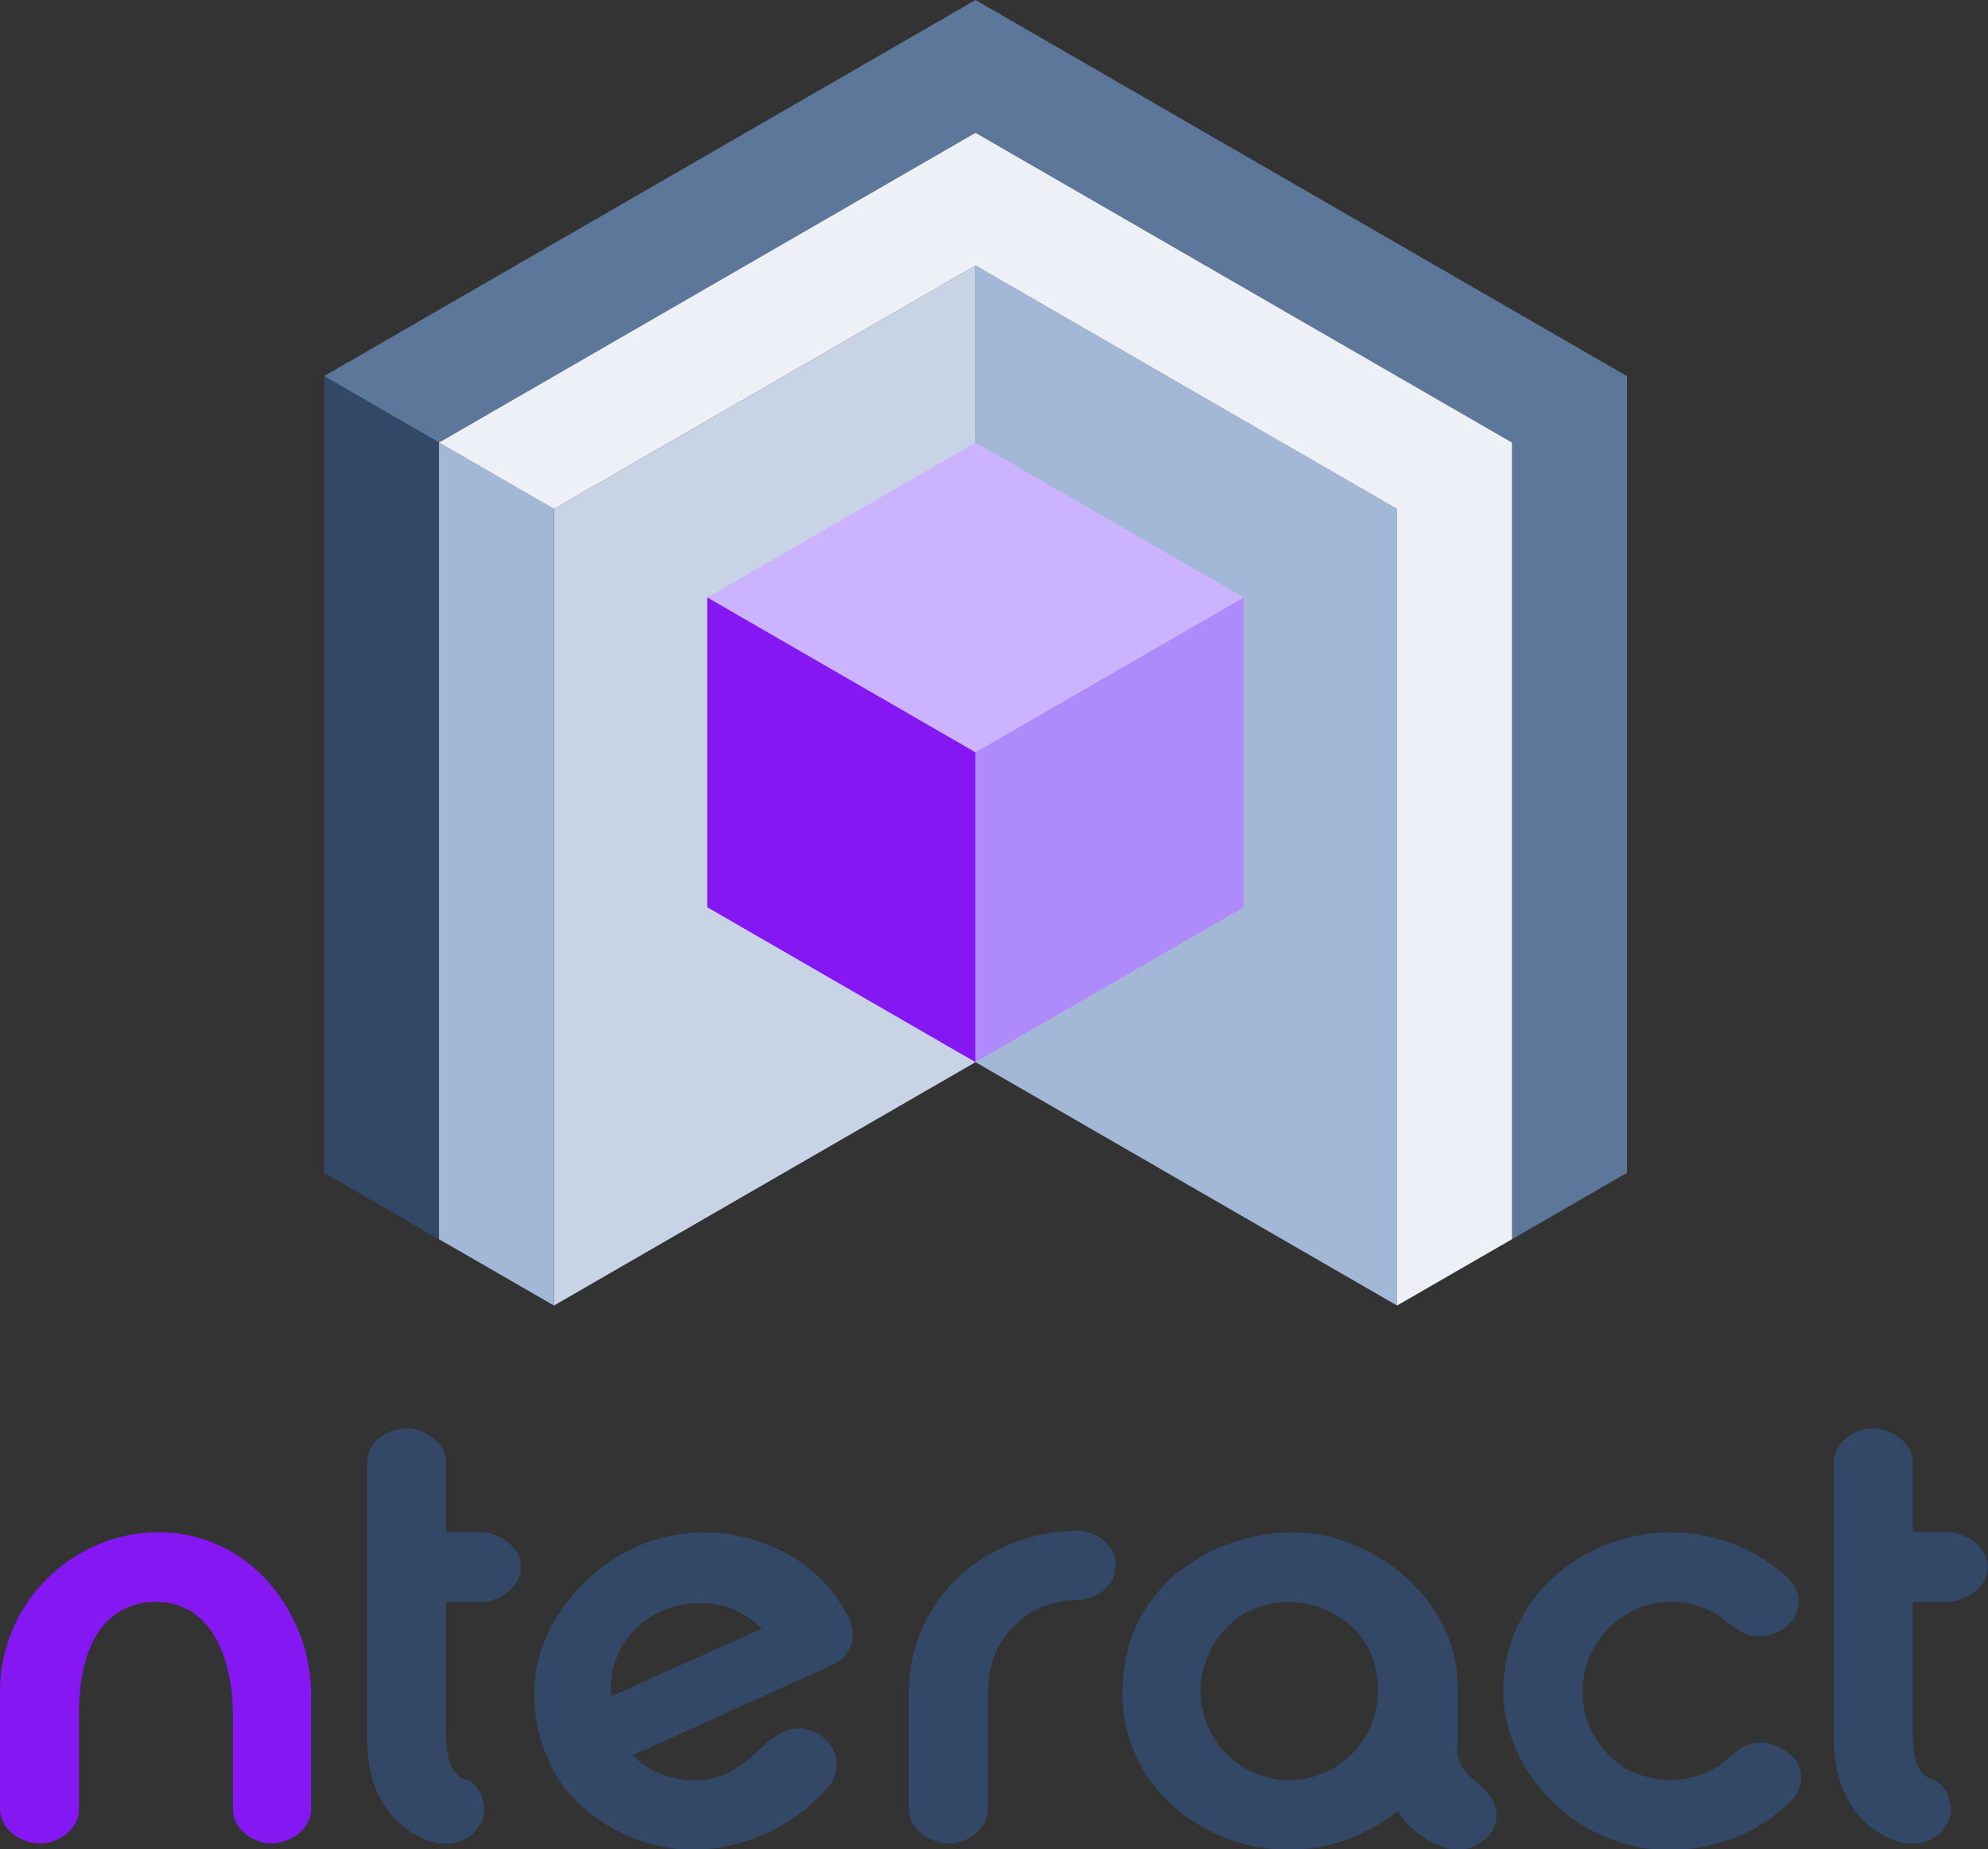 <svg xmlns="http://www.w3.org/2000/svg" width="415" height="386" viewBox="0 0 415 386"><rect x="0" y="0" width="415" height="386" fill="#333333" stroke="none"/><title>nteract_logo_compact_purple</title><path d="M10.29,329.1A33,33,0,0,0,0,352.6v24.9c0,4.35,4.3,7.27,8.32,7.27s8.17-2.92,8.17-7.27V357.84c0-21.2,11.18-23.48,16-23.48,11.9,0,16.14,12.29,16.14,23.78V377.5c0,4.35,4.15,7.27,8,7.27s8.32-2.78,8.32-7.27V353.64c0-16.27-12.24-33.82-32-33.82A33.19,33.19,0,0,0,10.29,329.1Z" fill="#8518f2"/><path d="M100.4,319.82H93.12V305.41c0-4.5-4.84-7.27-8.32-7.27-3.94,0-8.17,2.92-8.17,7.27v57.54c0,10.23,4.44,17.88,12.17,21a8.87,8.87,0,0,0,4.1.85,7.79,7.79,0,0,0,6.92-3.42,6,6,0,0,0,1.25-3.7c0-2.4-1.36-5.41-3.88-6.25-4.07-1.19-4.07-7-4.07-10.4V334.36h7.29c3.47,0,8.32-2.77,8.32-7.27S103.88,319.82,100.4,319.82Z" fill="#334866"/><path d="M177.43,338.32c-3.51-7.77-10.29-13.66-19.09-16.58a35,35,0,0,0-25.19,1A38.45,38.45,0,0,0,114.8,340c-3,6.06-5.55,15.78-.19,27.64a31.31,31.31,0,0,0,3.3,5.64h0A35,35,0,0,0,142.1,386a37.55,37.55,0,0,0,31.24-13.55,6.78,6.78,0,0,0,1.22-3.69,7,7,0,0,0-2-5.46,8.19,8.19,0,0,0-5.16-2.48c-3.68-.3-6.11,1.87-8.92,4.39-3.15,2.95-7.43,7-15.06,6.33a18,18,0,0,1-10.64-4.44l-.75-.7,41.82-18.9a7,7,0,0,0,3.61-9.11Zm-49.92,15.81,0-1a17.63,17.63,0,0,1,10.77-16.9c5.46-2.47,14-2.57,20,3l.74.7Z" fill="#334866"/><path d="M224.75,319.52a36.76,36.76,0,0,0-22.82,8.1,32.75,32.75,0,0,0-12.2,25.57v24.3c0,4.35,4.3,7.27,8.32,7.27s8.17-2.92,8.17-7.27v-20c0-5.41,0-9.31,1.87-13.06a20,20,0,0,1,6.51-7.45l0,0a19.56,19.56,0,0,1,10.12-3c3.93,0,8.17-2.78,8.17-7.27S228.68,319.52,224.75,319.52Z" fill="#334866"/><path d="M308.53,372.28l-.29-.27c-1.67-1.34-3.32-2.91-3.8-5.15l-.48-2.27.38.38c-.06-.92-.06-1.82-.06-2.6V352c0-18.4-18.08-32.15-34.24-32.15a38.8,38.8,0,0,0-24.08,8.3c-5.32,4.31-11.66,12.21-11.66,25.35a31.27,31.27,0,0,0,10.35,23.27,36.27,36.27,0,0,0,46.56,1.67l.59-.46.41.63a17.86,17.86,0,0,0,7.14,6.18v-.17l1,.49a8.92,8.92,0,0,0,3.89,1c3.42,0,8.16-2.52,8.16-7.26C312.37,375.85,310.59,374.19,308.53,372.28Zm-39.39-.69a18.62,18.62,0,0,1-18.52-18.67c0-7.69,5.75-18.52,18.52-18.52,7.16,0,18.52,5,18.52,18.52A18.62,18.62,0,0,1,269.13,371.59Z" fill="#334866"/><path d="M373.26,365.86l0,0a9.63,9.63,0,0,0-5.73-2.1,8.08,8.08,0,0,0-5.7,2.37c-.37.37-1,.86-1.61,1.37-.41.34-.85.69-1.26,1l0,0a18.93,18.93,0,0,1-20.46.09,18.82,18.82,0,0,1,10.43-34.31A18.37,18.37,0,0,1,359,337.4l.11.09a11.92,11.92,0,0,0,2.4,1.75l.3.2a7.21,7.21,0,0,0,5.37,2.05,8.87,8.87,0,0,0,5.85-2.08,6.78,6.78,0,0,0,2.48-5.2c0-1.76-.8-3.37-2.5-5.08a35.92,35.92,0,0,0-24.31-9.26,37,37,0,0,0-23.89,8.85,32.1,32.1,0,0,0-11,24.42c0,15.59,14.28,33,34.77,33a38.34,38.34,0,0,0,16.82-4,36,36,0,0,0,7.94-5.73A6.92,6.92,0,0,0,376,371,6.37,6.37,0,0,0,373.26,365.86Z" fill="#334866"/><path d="M406.59,334.36c3.47,0,8.32-2.77,8.32-7.27s-4.84-7.27-8.32-7.27h-7.28V305.41c0-4.5-4.85-7.27-8.32-7.27-3.94,0-8.17,2.92-8.17,7.27v57.54c0,10.23,4.44,17.88,12.17,21a8.87,8.87,0,0,0,4.1.85,7.79,7.79,0,0,0,6.92-3.42,6,6,0,0,0,1.25-3.7c0-2.4-1.36-5.41-3.88-6.25-4.07-1.19-4.07-7-4.07-10.4V334.36Z" fill="#334866"/><polygon points="291.64 272.51 203.64 221.71 203.64 55.43 291.64 106.24 291.64 272.51" fill="#a3b7d6"/><polygon points="203.64 55.43 115.64 106.24 115.64 272.51 203.64 221.71 203.64 55.43" fill="#c8d4e6"/><polygon points="203.64 0 67.64 78.52 91.64 92.38 203.64 27.72 315.64 92.38 315.64 258.66 339.64 244.8 339.64 78.52 203.64 0" fill="#5d779b"/><polygon points="91.64 92.38 67.64 78.52 67.64 244.8 91.64 258.66 91.64 92.38" fill="#334866"/><polygon points="91.64 92.38 91.64 258.66 115.64 272.51 115.64 106.24 91.64 92.38" fill="#a3b7d6"/><polygon points="91.64 92.38 203.64 27.72 315.64 92.38 315.64 258.66 291.64 272.51 291.64 106.24 203.64 55.43 115.64 106.24 91.64 92.38" fill="#edf1f7"/><polygon points="203.64 92.37 259.64 124.71 259.64 189.37 203.64 221.71 147.64 189.37 147.64 124.71 203.64 92.37" fill="#ccb3ff"/><polygon points="203.64 221.71 203.64 157.04 147.64 124.71 147.64 189.37 203.64 221.71" fill="#8518f2"/><polygon points="203.64 157.04 259.64 124.71 259.64 189.37 203.64 221.71 203.64 157.04" fill="#af8afa"/></svg>